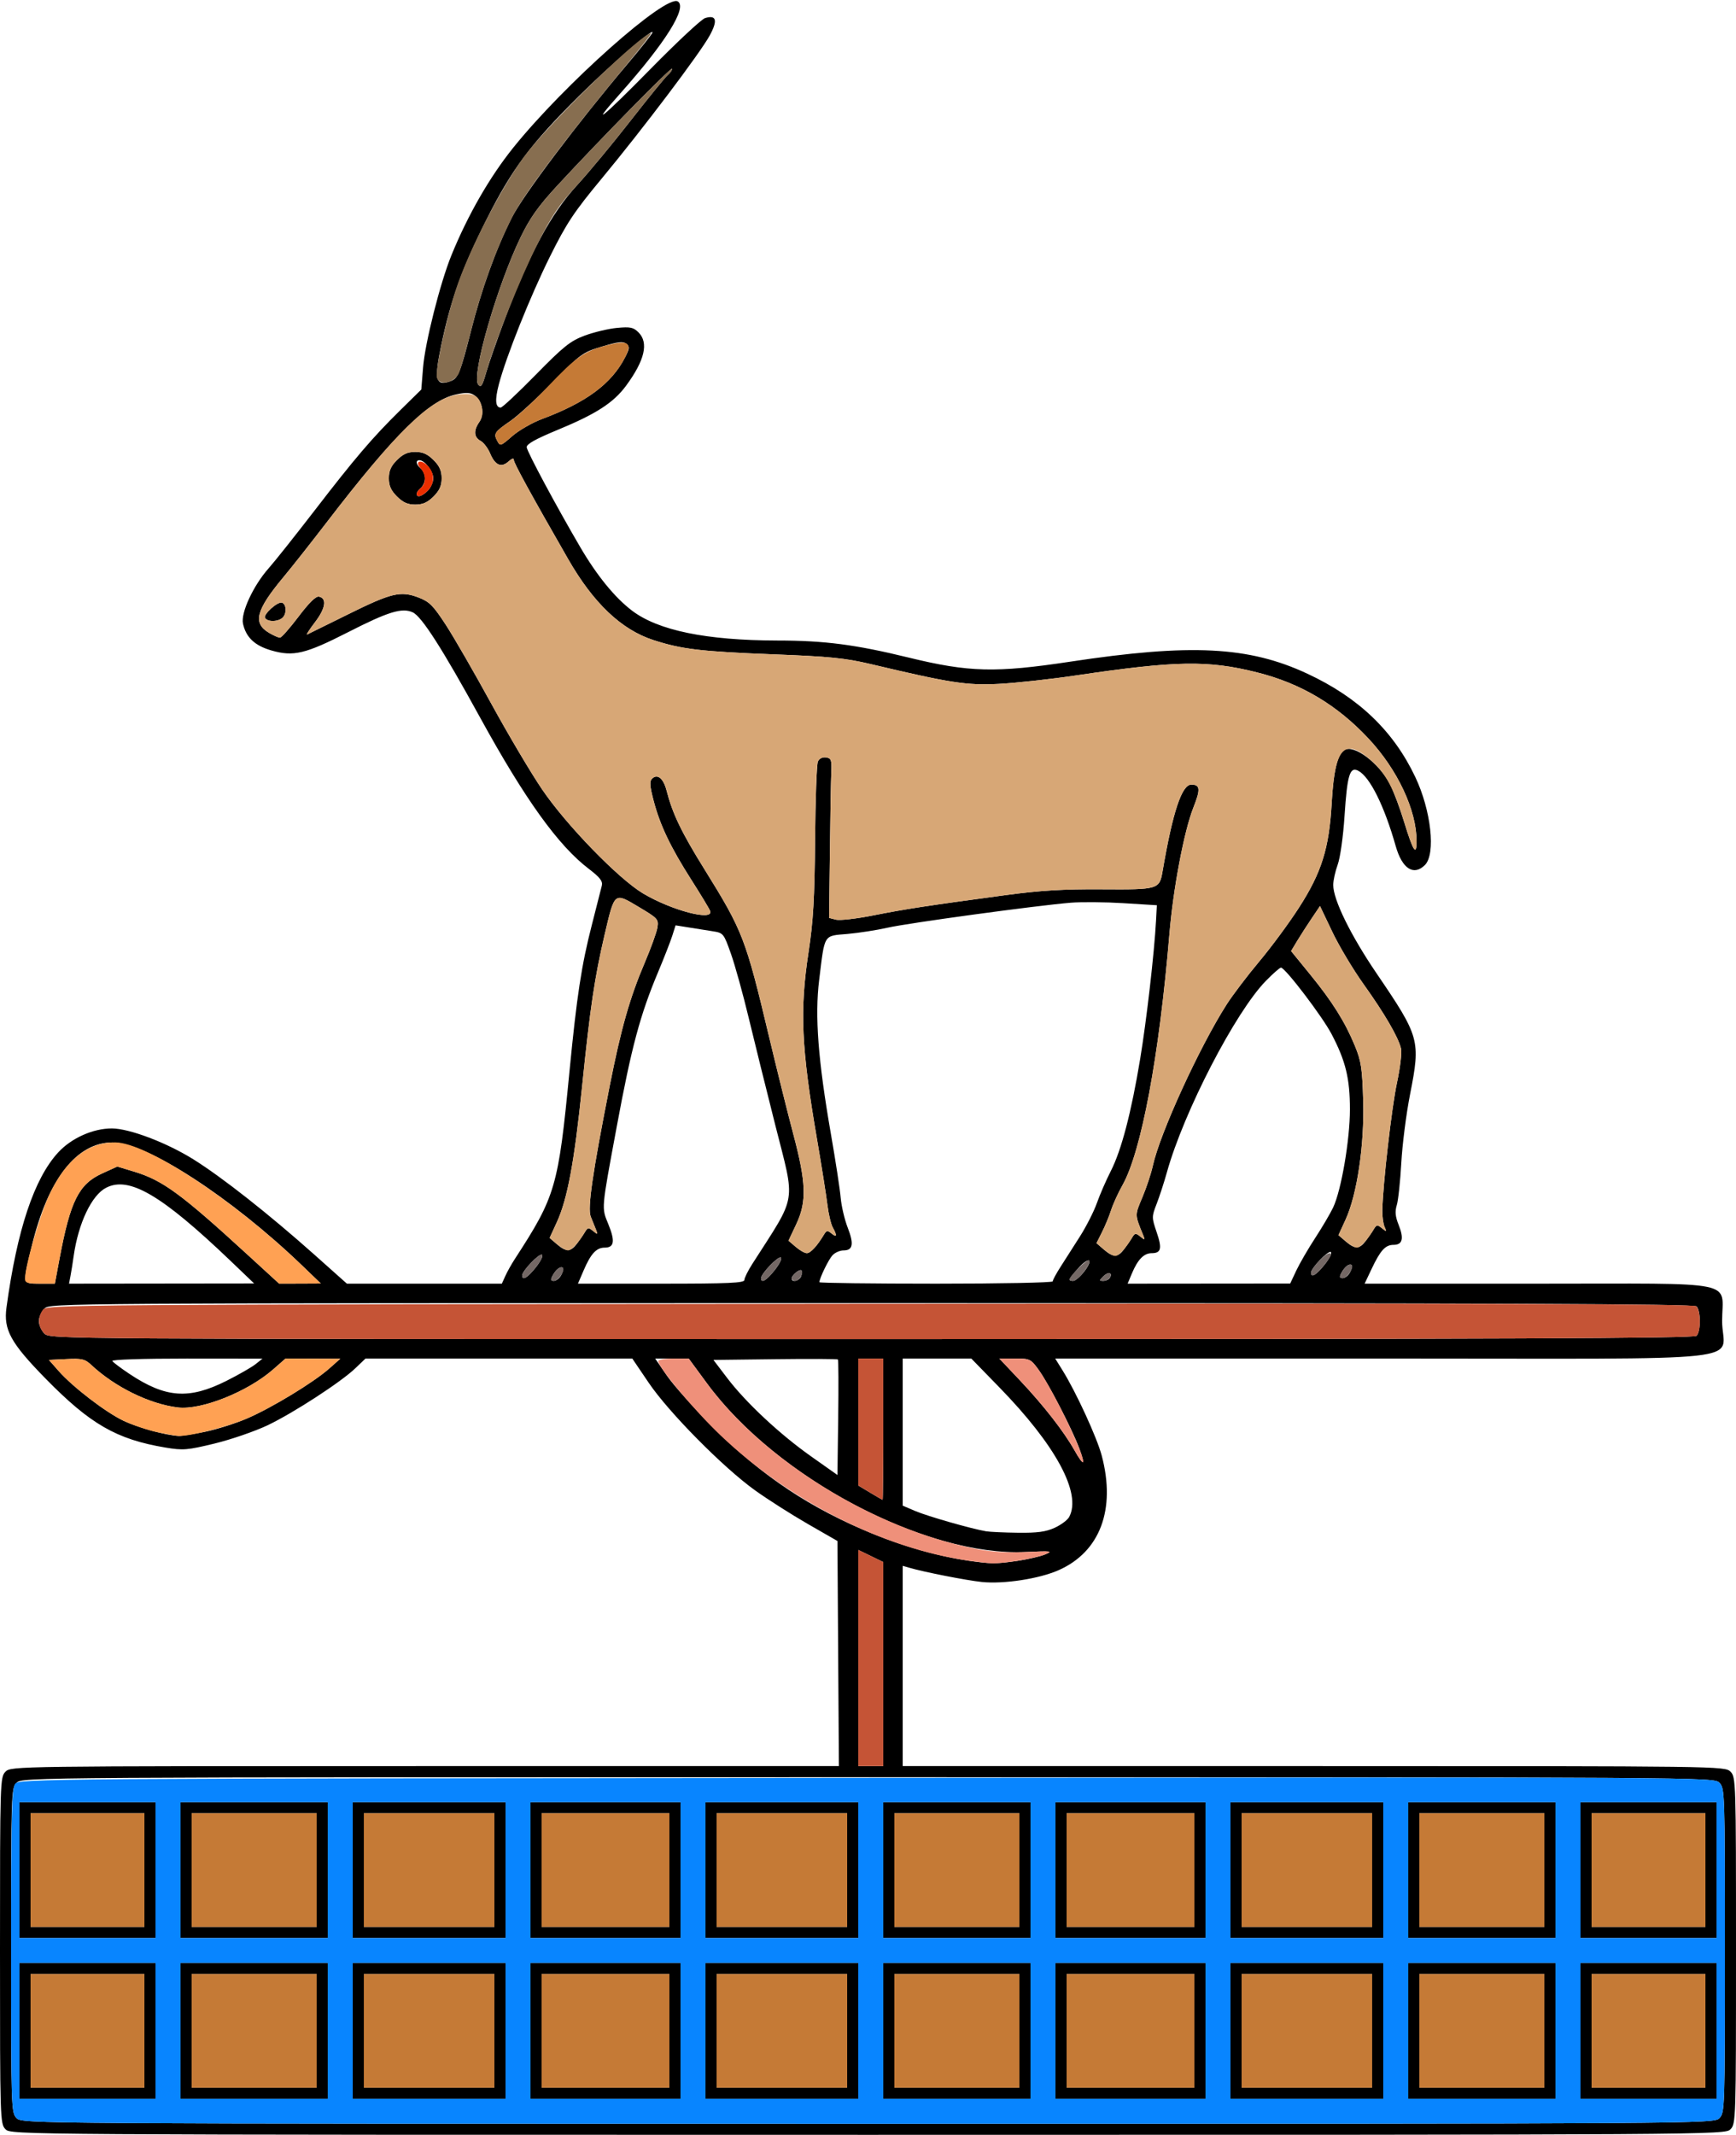 <?xml version="1.0" encoding="UTF-8" standalone="no"?>
<!DOCTYPE svg PUBLIC "-//W3C//DTD SVG 1.1//EN"
"http://www.w3.org/Graphics/SVG/1.1/DTD/svg11.dtd">
<svg width="488px" height="600px"
xmlns="http://www.w3.org/2000/svg" version="1.1">
<g transform="translate(0000, 0000) scale(1, 1)">
<path fill="#000000" stroke="none" d="
M 1.56 598.44
C 0.03 596.91 0.00 595.85 0.00 548.18
C 0.00 500.52 0.03 499.45 1.56 497.92
C 3.11 496.38 4.16 496.36 119.47 496.36
L 235.82 496.36
L 235.61 464.74
L 235.41 433.10
L 227.06 428.30
C 222.47 425.66 215.80 421.41 212.23 418.85
C 203.27 412.42 187.98 396.94 182.36 388.64
L 177.74 381.82
L 140.24 381.82
L 102.74 381.82
L 99.97 384.48
C 95.92 388.39 82.55 397.08 75.18 400.60
C 71.65 402.27 64.98 404.57 60.35 405.70
C 52.62 407.57 51.48 407.67 46.51 406.84
C 32.74 404.53 25.33 400.26 12.70 387.34
C 3.01 377.44 0.97 373.72 1.82 367.51
C 4.79 345.65 9.61 331.20 16.38 323.87
C 20.11 319.84 26.17 317.14 31.46 317.15
C 36.38 317.17 46.80 321.12 54.34 325.82
C 62.39 330.84 75.52 341.18 88.20 352.47
L 97.52 360.78
L 119.30 360.78
L 141.07 360.78
L 142.04 358.64
C 142.56 357.46 143.79 355.27 144.77 353.77
C 156.19 336.19 156.94 333.62 160.08 301.17
C 162.15 279.86 163.46 271.26 166.39 259.87
C 167.71 254.73 168.97 249.79 169.18 248.90
C 169.47 247.65 168.64 246.58 165.55 244.22
C 156.95 237.69 147.61 224.70 134.99 201.72
C 124.33 182.29 118.53 173.24 116.02 172.10
C 113.01 170.73 109.16 171.90 97.86 177.67
C 85.84 183.80 82.48 184.61 76.25 182.80
C 71.59 181.44 69.16 179.14 68.30 175.27
C 67.65 172.27 71.19 164.60 75.50 159.74
C 77.21 157.82 82.92 150.62 88.21 143.77
C 99.73 128.80 104.64 123.05 112.49 115.32
L 118.43 109.48
L 118.93 103.25
C 119.49 96.30 123.75 79.46 126.92 71.69
C 131.53 60.40 137.66 49.74 144.29 41.49
C 158.67 23.62 187.16 -1.68 190.54 0.41
C 193.27 2.09 187.08 11.98 174.40 26.22
C 165.31 36.42 169.27 33.22 182.90 19.35
C 190.31 11.81 197.20 5.38 198.21 5.08
C 201.38 4.11 201.81 5.74 199.52 9.95
C 196.82 14.91 180.69 36.26 169.08 50.26
C 161.34 59.59 159.25 62.75 154.61 72.08
C 149.10 83.15 142.26 100.25 140.22 108.06
C 139.08 112.41 139.26 114.55 140.75 114.55
C 141.20 114.55 145.64 110.39 150.62 105.31
C 158.43 97.35 160.31 95.84 164.36 94.32
C 166.94 93.37 171.02 92.38 173.43 92.16
C 177.19 91.81 178.06 91.99 179.48 93.41
C 182.40 96.32 181.25 101.26 176.02 108.37
C 172.48 113.20 167.57 116.36 156.66 120.86
C 150.44 123.44 147.99 124.82 148.06 125.71
C 148.17 126.97 156.34 142.21 163.12 153.79
C 167.79 161.77 172.83 167.95 177.66 171.62
C 185.00 177.20 198.54 179.98 218.51 180.02
C 231.84 180.03 240.42 181.15 255.51 184.83
C 272.37 188.95 279.89 189.14 300.83 185.97
C 334.76 180.83 351.02 181.65 367.50 189.34
C 381.89 196.04 391.69 205.42 397.83 218.35
C 402.31 227.78 403.65 240.02 400.55 243.12
C 397.40 246.26 394.16 244.17 392.36 237.85
C 389.15 226.52 385.11 218.38 381.83 216.63
C 379.45 215.36 378.71 217.76 377.96 229.29
C 377.58 235.13 376.74 241.09 376.03 243.02
C 375.35 244.89 374.78 247.46 374.78 248.73
C 374.78 252.88 379.66 262.82 386.92 273.51
C 399.10 291.41 399.36 292.36 396.40 307.45
C 395.30 313.00 394.19 321.74 393.91 326.88
C 393.62 332.03 393.06 337.33 392.65 338.67
C 392.09 340.51 392.22 341.91 393.19 344.32
C 394.71 348.13 394.25 349.87 391.72 349.87
C 389.43 349.87 388.03 351.41 385.54 356.69
L 383.60 360.78
L 432.29 360.78
C 489.80 360.78 484.10 359.62 484.10 371.30
C 484.10 383.18 496.46 381.82 388.79 381.82
L 296.62 381.82
L 298.68 385.13
C 302.47 391.22 308.34 403.97 309.70 409.09
C 313.72 424.22 309.24 436.14 297.59 441.30
C 292.10 443.73 282.17 445.25 276.01 444.62
C 271.66 444.17 259.54 441.79 255.52 440.59
L 253.76 440.08
L 253.76 468.22
L 253.76 496.36
L 369.32 496.36
C 483.84 496.36 484.89 496.38 486.44 497.92
C 487.97 499.45 488.00 500.52 488.00 548.18
C 488.00 595.85 487.97 596.91 486.44 598.44
C 484.88 599.99 483.84 600.00 244.00 600.00
C 4.16 600.00 3.12 599.99 1.56 598.44
M 483.32 595.32
C 484.84 593.81 484.88 592.73 484.88 548.18
C 484.88 503.63 484.84 502.56 483.32 501.04
C 481.76 499.49 480.72 499.48 244.00 499.48
C 7.28 499.48 6.24 499.49 4.68 501.04
C 3.16 502.56 3.12 503.63 3.12 548.18
C 3.12 592.73 3.16 593.81 4.68 595.32
C 6.24 596.88 7.28 596.88 244.00 596.88
C 480.72 596.88 481.76 596.88 483.32 595.32
M 248.29 467.69
L 248.29 439.01
L 244.78 437.31
L 241.27 435.61
L 241.27 465.98
L 241.27 496.36
L 244.78 496.36
L 248.29 496.36
L 248.29 467.69
M 285.97 438.69
C 288.86 438.27 292.38 437.45 293.78 436.88
C 296.08 435.93 295.59 435.86 288.44 436.19
C 260.08 437.51 218.34 415.46 198.72 388.78
L 193.60 381.82
L 188.88 381.82
L 184.17 381.82
L 187.52 386.69
C 189.36 389.37 195.27 395.95 200.65 401.31
C 214.30 414.94 227.92 423.99 245.60 431.17
C 254.40 434.74 263.94 437.42 272.12 438.62
C 278.58 439.55 279.95 439.56 285.97 438.69
M 296.45 429.40
C 298.23 428.59 300.08 427.22 300.55 426.35
C 304.11 419.72 296.81 406.20 280.82 389.81
L 273.04 381.82
L 263.40 381.82
L 253.76 381.82
L 253.76 402.50
L 253.76 423.17
L 257.30 424.68
C 260.68 426.13 273.09 429.68 277.18 430.37
C 278.26 430.55 282.30 430.74 286.16 430.78
C 291.54 430.85 293.96 430.53 296.45 429.40
M 248.29 401.69
L 248.29 381.82
L 244.78 381.82
L 241.27 381.82
L 241.27 399.66
L 241.27 417.51
L 244.59 419.50
C 246.41 420.60 247.99 421.51 248.10 421.53
C 248.21 421.54 248.29 412.61 248.29 401.69
M 235.54 382.08
C 235.38 381.92 227.44 381.88 217.90 382.00
L 200.55 382.21
L 204.40 387.27
C 209.68 394.22 219.21 403.11 228.03 409.34
L 235.41 414.55
L 235.62 398.46
C 235.74 389.61 235.70 382.24 235.54 382.08
M 303.35 406.96
C 301.35 401.61 294.67 388.71 291.97 385.00
C 289.75 381.94 289.51 381.82 285.30 381.82
L 280.92 381.82
L 286.77 388.02
C 293.42 395.07 299.08 402.34 302.07 407.66
C 304.61 412.18 305.18 411.87 303.35 406.96
M 57.62 402.41
C 60.93 401.73 66.27 400.04 69.49 398.64
C 76.41 395.66 88.12 388.54 92.52 384.65
L 95.65 381.88
L 87.96 381.85
L 80.27 381.82
L 76.83 384.84
C 69.64 391.16 56.56 396.39 49.97 395.57
C 42.00 394.59 32.30 389.83 25.68 383.64
C 23.89 381.97 23.05 381.76 18.70 381.97
L 13.75 382.21
L 16.44 385.27
C 20.44 389.82 29.75 396.96 34.79 399.34
C 38.84 401.25 46.73 403.42 50.20 403.57
C 50.97 403.61 54.30 403.08 57.62 402.41
M 63.62 388.11
C 67.06 386.38 70.76 384.26 71.83 383.41
L 73.79 381.85
L 52.46 381.83
C 39.99 381.83 31.32 382.11 31.58 382.52
C 31.82 382.91 34.03 384.57 36.50 386.21
C 46.60 392.91 53.13 393.37 63.62 388.11
M 476.91 375.43
C 478.12 374.22 478.12 368.38 476.91 367.17
C 476.19 366.44 423.61 366.23 245.02 366.23
C 15.09 366.23 14.05 366.24 12.49 367.79
C 11.63 368.65 10.93 370.22 10.93 371.30
C 10.93 372.37 11.63 373.95 12.49 374.81
C 14.05 376.36 15.09 376.36 245.02 376.36
C 423.61 376.36 476.19 376.15 476.91 375.43
M 16.77 353.57
C 19.78 337.54 22.15 332.81 28.66 329.82
L 32.97 327.86
L 37.70 329.29
C 45.75 331.72 50.92 335.52 69.88 352.90
L 78.47 360.77
L 84.33 360.76
L 90.18 360.73
L 84.72 355.48
C 64.88 336.45 41.21 321.11 31.62 321.09
C 21.60 321.05 13.50 331.41 8.98 350.01
C 6.28 361.15 6.20 360.78 11.23 360.78
L 15.42 360.78
L 16.77 353.57
M 64.81 354.37
C 45.43 335.84 36.29 330.48 29.83 333.82
C 25.76 335.91 22.03 343.76 20.71 352.99
C 20.44 354.92 20.04 357.46 19.81 358.64
L 19.40 360.78
L 45.42 360.75
L 71.44 360.72
L 64.81 354.37
M 209.25 359.74
C 209.25 359.17 210.25 357.16 211.46 355.26
C 224.21 335.34 223.64 338.76 217.96 316.31
C 215.42 306.26 212.04 292.61 210.44 285.97
C 208.85 279.34 206.61 271.26 205.47 268.05
C 203.43 262.29 203.35 262.20 200.28 261.72
C 198.56 261.44 195.53 260.96 193.54 260.65
L 189.91 260.07
L 188.95 263.09
C 188.41 264.75 186.65 269.26 185.03 273.12
C 179.94 285.23 177.52 294.23 173.35 316.75
C 168.98 340.32 169.07 339.29 171.01 344.07
C 172.96 348.84 172.67 350.65 169.97 350.65
C 167.65 350.65 166.08 352.35 164.05 357.08
L 162.46 360.78
L 185.86 360.78
C 204.80 360.78 209.25 360.58 209.25 359.74
M 295.92 360.13
C 295.92 359.78 296.91 357.94 298.13 356.04
C 299.34 354.15 301.79 350.31 303.58 347.50
C 305.36 344.70 307.50 340.49 308.33 338.15
C 309.15 335.81 310.93 331.73 312.27 329.09
C 315.24 323.26 318.00 312.75 320.50 297.66
C 322.29 286.88 324.48 267.86 324.97 258.70
L 325.20 254.42
L 315.83 253.84
C 310.68 253.52 304.00 253.46 301.00 253.71
C 291.50 254.48 255.17 259.43 249.47 260.74
C 246.46 261.42 241.39 262.21 238.20 262.49
C 231.41 263.07 231.87 262.32 230.27 275.45
C 229.02 285.59 229.97 297.98 233.55 318.58
C 234.87 326.15 236.12 334.27 236.32 336.62
C 236.53 338.98 237.41 342.75 238.28 344.99
C 240.10 349.64 239.78 351.43 237.12 351.43
C 236.10 351.43 234.69 352.05 234.00 352.82
C 232.87 354.06 230.34 359.29 230.34 360.37
C 230.34 360.59 245.09 360.78 263.13 360.78
C 281.17 360.78 295.92 360.49 295.92 360.13
M 364.41 357.06
C 365.37 355.04 367.76 350.92 369.72 347.92
C 371.68 344.92 373.95 341.06 374.76 339.35
C 377.05 334.50 379.47 320.34 379.47 311.79
C 379.47 303.11 378.27 298.18 374.32 290.65
C 371.74 285.70 361.26 271.95 360.09 271.95
C 359.76 271.95 357.86 273.62 355.87 275.65
C 347.29 284.40 332.78 312.43 328.03 329.45
C 327.23 332.32 325.92 336.34 325.13 338.37
C 323.74 341.95 323.74 342.19 325.13 346.27
C 326.72 350.91 326.41 352.21 323.72 352.21
C 321.56 352.21 319.82 354.00 318.19 357.89
L 316.98 360.78
L 339.84 360.76
L 362.68 360.74
L 364.41 357.06
M 157.76 358.37
C 158.24 357.48 158.45 356.57 158.23 356.35
C 157.64 355.75 156.28 356.76 155.36 358.49
C 154.72 359.67 154.79 360.00 155.71 360.00
C 156.36 360.00 157.28 359.27 157.76 358.37
M 217.80 356.94
C 219.13 355.26 219.90 353.68 219.51 353.44
C 218.73 352.96 213.94 357.97 213.94 359.24
C 213.94 360.80 215.45 359.90 217.80 356.94
M 225.20 358.72
C 225.46 358.01 225.51 357.26 225.30 357.05
C 224.80 356.56 222.53 358.41 222.53 359.31
C 222.53 360.53 224.68 360.05 225.20 358.72
M 304.82 357.32
C 307.56 353.72 306.08 353.06 303.03 356.52
C 300.30 359.62 300.16 360.00 301.69 360.00
C 302.28 360.00 303.68 358.79 304.82 357.32
M 311.96 359.17
C 312.87 357.69 311.54 357.33 310.18 358.68
C 308.96 359.90 308.96 360.00 310.16 360.00
C 310.87 360.00 311.68 359.63 311.96 359.17
M 150.65 356.16
C 151.98 354.48 152.75 352.90 152.36 352.66
C 151.58 352.18 146.79 357.19 146.79 358.46
C 146.79 360.02 148.30 359.12 150.65 356.16
M 379.51 357.59
C 379.98 356.70 380.19 355.79 379.98 355.57
C 379.38 354.97 378.02 355.98 377.10 357.71
C 376.46 358.89 376.54 359.22 377.46 359.22
C 378.10 359.22 379.02 358.49 379.51 357.59
M 372.39 355.38
C 373.73 353.70 374.50 352.12 374.10 351.88
C 373.33 351.41 368.54 356.42 368.54 357.69
C 368.54 359.24 370.04 358.34 372.39 355.38
M 315.97 351.12
C 316.75 350.10 317.79 348.61 318.25 347.82
C 319.03 346.52 319.27 346.50 320.55 347.54
C 321.86 348.61 321.93 348.58 321.35 347.14
C 318.97 341.30 318.98 341.61 321.13 336.50
C 322.28 333.78 323.59 329.82 324.05 327.70
C 326.04 318.57 337.15 294.30 344.82 282.30
C 346.53 279.63 350.66 274.19 353.99 270.22
C 357.33 266.24 362.32 259.48 365.09 255.19
C 371.51 245.24 373.64 238.45 374.35 225.66
C 374.85 216.72 375.97 211.97 377.87 210.80
C 380.59 209.13 387.72 214.48 390.77 220.47
C 391.76 222.43 393.54 227.18 394.72 231.04
C 397.24 239.27 398.21 240.76 398.21 236.42
C 398.21 227.70 392.86 216.29 384.67 207.55
C 375.82 198.09 365.66 192.05 353.37 188.98
C 339.61 185.52 330.58 185.67 302.56 189.82
C 295.26 190.90 285.42 191.98 280.70 192.21
C 271.65 192.65 267.32 191.99 244.78 186.65
C 237.52 184.94 233.25 184.51 217.19 183.90
C 197.08 183.12 191.56 182.46 183.68 179.90
C 174.66 176.97 166.81 169.51 159.70 157.12
C 149.25 138.92 144.45 130.15 144.45 129.29
C 144.45 128.67 143.90 128.83 142.92 129.72
C 140.90 131.53 139.17 130.77 137.78 127.44
C 137.16 125.95 135.94 124.36 135.08 123.90
C 133.20 122.89 133.08 120.97 134.74 118.60
C 136.27 116.43 135.60 112.66 133.42 111.14
C 132.24 110.31 131.07 110.24 128.25 110.85
C 120.53 112.49 110.74 122.17 91.78 146.88
C 87.50 152.45 82.06 159.35 79.68 162.20
C 71.94 171.49 70.99 175.13 75.63 177.86
C 76.89 178.61 78.28 179.22 78.69 179.22
C 79.11 179.22 81.45 176.57 83.90 173.33
C 86.84 169.43 88.78 167.52 89.65 167.69
C 91.96 168.13 91.53 170.98 88.54 174.88
C 86.96 176.95 85.97 178.50 86.36 178.32
C 86.75 178.14 91.84 175.62 97.69 172.73
C 110.02 166.62 112.58 166.01 117.60 167.91
C 120.70 169.09 121.75 170.14 125.32 175.61
C 127.59 179.10 133.33 189.05 138.08 197.73
C 142.83 206.41 149.27 217.28 152.40 221.88
C 159.18 231.87 173.82 246.95 180.76 251.10
C 188.84 255.92 200.77 259.02 199.61 256.00
C 199.37 255.37 197.00 251.45 194.35 247.29
C 188.46 238.06 185.53 231.91 183.73 225.02
C 182.68 221.05 182.57 219.56 183.26 218.88
C 184.79 217.35 186.49 218.73 187.39 222.23
C 189.05 228.70 191.55 233.91 198.03 244.32
C 208.83 261.71 209.60 263.69 216.20 291.43
C 218.40 300.64 221.45 312.91 222.99 318.70
C 226.63 332.38 226.81 337.72 223.85 344.03
L 221.65 348.70
L 223.70 350.45
C 224.82 351.42 226.22 352.21 226.81 352.21
C 227.83 352.21 229.72 350.17 231.59 347.04
C 232.33 345.79 232.63 345.75 233.73 346.66
C 235.26 347.91 235.38 347.31 234.08 344.95
C 233.57 344.01 232.90 341.14 232.58 338.57
C 232.27 336.00 230.97 327.76 229.68 320.26
C 225.25 294.51 224.78 283.99 227.30 267.51
C 228.61 258.96 228.98 252.52 229.12 236.10
C 229.21 224.75 229.57 214.82 229.91 214.05
C 230.29 213.19 231.18 212.74 232.19 212.88
C 233.65 213.09 233.83 213.57 233.68 217.01
C 233.58 219.16 233.40 229.25 233.29 239.45
L 233.06 257.98
L 235.01 258.48
C 236.09 258.75 240.84 258.20 245.56 257.26
C 254.38 255.51 260.30 254.59 282.65 251.58
C 292.43 250.26 298.97 249.86 309.77 249.94
C 325.66 250.04 325.93 249.97 326.81 244.85
C 329.65 228.24 332.21 220.52 334.87 220.52
C 337.40 220.52 337.52 221.81 335.47 226.96
C 332.87 233.49 329.79 249.73 328.72 262.60
C 325.87 296.77 320.84 323.67 315.55 333.07
C 314.33 335.24 312.88 338.42 312.33 340.13
C 311.78 341.84 310.63 344.63 309.77 346.32
L 308.23 349.39
L 310.31 351.19
C 312.97 353.47 314.19 353.45 315.97 351.12
M 162.16 349.57
C 162.94 348.54 163.97 347.05 164.44 346.26
C 165.22 344.96 165.45 344.94 166.73 345.98
C 168.04 347.05 168.11 347.02 167.53 345.58
C 167.18 344.73 166.52 343.08 166.05 341.91
C 165.12 339.57 166.57 329.60 171.42 305.06
C 174.58 289.06 177.05 280.39 181.24 270.56
C 182.98 266.48 184.58 262.04 184.80 260.70
C 185.18 258.37 184.93 258.10 179.52 254.88
C 172.60 250.76 172.80 250.60 169.94 262.79
C 167.15 274.75 165.90 283.10 163.62 305.45
C 161.44 326.66 159.51 337.02 156.51 343.55
L 154.50 347.92
L 156.55 349.68
C 159.15 351.91 160.38 351.89 162.16 349.57
M 383.90 348.79
C 384.68 347.76 385.72 346.27 386.18 345.48
C 386.96 344.18 387.20 344.16 388.48 345.20
C 389.80 346.27 389.85 346.24 389.21 344.81
C 388.83 343.95 388.54 341.84 388.58 340.13
C 388.74 332.72 391.24 311.04 392.71 304.24
C 393.59 300.16 394.10 295.88 393.84 294.72
C 393.10 291.54 389.24 284.90 383.27 276.55
C 380.33 272.43 376.38 265.82 374.50 261.86
L 371.06 254.65
L 368.77 258.04
C 367.51 259.90 365.68 262.75 364.70 264.36
L 362.93 267.30
L 368.27 273.85
C 374.55 281.55 378.09 287.20 380.87 293.94
C 382.62 298.18 382.94 300.24 383.20 309.35
C 383.56 321.76 381.49 335.73 378.24 342.80
L 376.25 347.14
L 378.30 348.90
C 380.90 351.13 382.13 351.11 383.90 348.79
M 152.37 117.76
C 164.83 113.10 171.93 107.84 175.73 100.40
C 177.00 97.93 177.05 97.43 176.06 96.62
C 175.17 95.88 173.74 96.04 169.25 97.39
C 163.80 99.02 163.26 99.41 155.38 107.42
C 150.87 112.01 145.53 116.90 143.51 118.29
C 139.03 121.36 138.68 121.88 139.77 123.91
C 140.60 125.46 140.74 125.42 144.01 122.56
C 145.87 120.94 149.63 118.78 152.37 117.76
M 142.08 89.22
C 148.88 71.21 154.97 59.96 162.13 52.15
C 165.51 48.47 172.35 40.22 177.34 33.81
C 182.34 27.41 186.99 21.69 187.69 21.12
C 188.38 20.54 188.95 19.72 188.95 19.30
C 188.95 18.52 168.82 39.01 156.62 52.21
C 151.33 57.93 149.00 61.22 146.36 66.65
C 139.73 80.32 132.42 105.67 134.43 108.08
C 135.22 109.03 135.60 108.44 136.67 104.68
C 137.38 102.18 139.82 95.22 142.08 89.22
M 126.84 107.05
C 128.75 106.32 129.51 104.39 132.34 93.21
C 135.32 81.37 139.37 70.12 143.87 61.17
C 146.99 54.96 162.34 34.60 176.45 17.92
C 180.26 13.42 183.40 9.45 183.43 9.10
C 183.53 7.91 171.55 18.28 162.78 26.97
C 149.15 40.48 143.90 47.50 136.67 61.89
C 129.90 75.38 126.75 84.14 124.06 96.91
C 121.96 106.89 122.46 108.72 126.84 107.05"/>
<path fill="#000000" stroke="none" d="
M 5.47 570.78
L 5.47 551.69
L 24.60 551.69
L 43.72 551.69
L 43.72 570.78
L 43.72 589.87
L 24.60 589.87
L 5.47 589.87
L 5.47 570.78
M 40.60 570.78
L 40.60 554.81
L 24.60 554.81
L 8.59 554.81
L 8.59 570.78
L 8.59 586.75
L 24.60 586.75
L 40.60 586.75
L 40.60 570.78"/>
<path fill="#000000" stroke="none" d="
M 50.75 570.78
L 50.75 551.69
L 71.44 551.69
L 92.13 551.69
L 92.13 570.78
L 92.13 589.87
L 71.44 589.87
L 50.75 589.87
L 50.75 570.78
M 89.01 570.78
L 89.01 554.81
L 71.44 554.81
L 53.88 554.81
L 53.88 570.78
L 53.88 586.75
L 71.44 586.75
L 89.01 586.75
L 89.01 570.78"/>
<path fill="#000000" stroke="none" d="
M 99.16 570.78
L 99.16 551.69
L 120.63 551.69
L 142.11 551.69
L 142.11 570.78
L 142.11 589.87
L 120.63 589.87
L 99.16 589.87
L 99.16 570.78
M 138.98 570.78
L 138.98 554.81
L 120.63 554.81
L 102.28 554.81
L 102.28 570.78
L 102.28 586.75
L 120.63 586.75
L 138.98 586.75
L 138.98 570.78"/>
<path fill="#000000" stroke="none" d="
M 149.13 570.78
L 149.13 551.69
L 170.21 551.69
L 191.30 551.69
L 191.30 570.78
L 191.30 589.87
L 170.21 589.87
L 149.13 589.87
L 149.13 570.78
M 188.17 570.78
L 188.17 554.81
L 170.21 554.81
L 152.26 554.81
L 152.26 570.78
L 152.26 586.75
L 170.21 586.75
L 188.17 586.75
L 188.17 570.78"/>
<path fill="#000000" stroke="none" d="
M 198.32 570.78
L 198.32 551.69
L 219.80 551.69
L 241.27 551.69
L 241.27 570.78
L 241.27 589.87
L 219.80 589.87
L 198.32 589.87
L 198.32 570.78
M 238.14 570.78
L 238.14 554.81
L 219.80 554.81
L 201.45 554.81
L 201.45 570.78
L 201.45 586.75
L 219.80 586.75
L 238.14 586.75
L 238.14 570.78"/>
<path fill="#000000" stroke="none" d="
M 248.29 570.78
L 248.29 551.69
L 268.99 551.69
L 289.68 551.69
L 289.68 570.78
L 289.68 589.87
L 268.99 589.87
L 248.29 589.87
L 248.29 570.78
M 286.55 570.78
L 286.55 554.81
L 268.99 554.81
L 251.42 554.81
L 251.42 570.78
L 251.42 586.75
L 268.99 586.75
L 286.55 586.75
L 286.55 570.78"/>
<path fill="#000000" stroke="none" d="
M 296.70 570.78
L 296.70 551.69
L 317.79 551.69
L 338.87 551.69
L 338.87 570.78
L 338.87 589.87
L 317.79 589.87
L 296.70 589.87
L 296.70 570.78
M 335.74 570.78
L 335.74 554.81
L 317.79 554.81
L 299.83 554.81
L 299.83 570.78
L 299.83 586.75
L 317.79 586.75
L 335.74 586.75
L 335.74 570.78"/>
<path fill="#000000" stroke="none" d="
M 345.89 570.78
L 345.89 551.69
L 367.37 551.69
L 388.84 551.69
L 388.84 570.78
L 388.84 589.87
L 367.37 589.87
L 345.89 589.87
L 345.89 570.78
M 385.72 570.78
L 385.72 554.81
L 367.37 554.81
L 349.02 554.81
L 349.02 570.78
L 349.02 586.75
L 367.37 586.75
L 385.72 586.75
L 385.72 570.78"/>
<path fill="#000000" stroke="none" d="
M 395.87 570.78
L 395.87 551.69
L 416.56 551.69
L 437.25 551.69
L 437.25 570.78
L 437.25 589.87
L 416.56 589.87
L 395.87 589.87
L 395.87 570.78
M 434.12 570.78
L 434.12 554.81
L 416.56 554.81
L 398.99 554.81
L 398.99 570.78
L 398.99 586.75
L 416.56 586.75
L 434.12 586.75
L 434.12 570.78"/>
<path fill="#000000" stroke="none" d="
M 444.28 570.78
L 444.28 551.69
L 463.40 551.69
L 482.53 551.69
L 482.53 570.78
L 482.53 589.87
L 463.40 589.87
L 444.28 589.87
L 444.28 570.78
M 479.41 570.78
L 479.41 554.81
L 463.40 554.81
L 447.40 554.81
L 447.40 570.78
L 447.40 586.75
L 463.40 586.75
L 479.41 586.75
L 479.41 570.78"/>
<path fill="#000000" stroke="none" d="
M 5.47 525.58
L 5.47 506.49
L 24.60 506.49
L 43.72 506.49
L 43.72 525.58
L 43.72 544.68
L 24.60 544.68
L 5.47 544.68
L 5.47 525.58
M 40.60 525.58
L 40.60 509.61
L 24.60 509.61
L 8.59 509.61
L 8.59 525.58
L 8.59 541.56
L 24.60 541.56
L 40.60 541.56
L 40.60 525.58"/>
<path fill="#000000" stroke="none" d="
M 50.75 525.58
L 50.75 506.49
L 71.44 506.49
L 92.13 506.49
L 92.13 525.58
L 92.13 544.68
L 71.44 544.68
L 50.75 544.68
L 50.75 525.58
M 89.01 525.58
L 89.01 509.61
L 71.44 509.61
L 53.88 509.61
L 53.88 525.58
L 53.88 541.56
L 71.44 541.56
L 89.01 541.56
L 89.01 525.58"/>
<path fill="#000000" stroke="none" d="
M 99.16 525.58
L 99.16 506.49
L 120.63 506.49
L 142.11 506.49
L 142.11 525.58
L 142.11 544.68
L 120.63 544.68
L 99.16 544.68
L 99.16 525.58
M 138.98 525.58
L 138.98 509.61
L 120.63 509.61
L 102.28 509.61
L 102.28 525.58
L 102.28 541.56
L 120.63 541.56
L 138.98 541.56
L 138.98 525.58"/>
<path fill="#000000" stroke="none" d="
M 149.13 525.58
L 149.13 506.49
L 170.21 506.49
L 191.30 506.49
L 191.30 525.58
L 191.30 544.68
L 170.21 544.68
L 149.13 544.68
L 149.13 525.58
M 188.17 525.58
L 188.17 509.61
L 170.21 509.61
L 152.26 509.61
L 152.26 525.58
L 152.26 541.56
L 170.21 541.56
L 188.17 541.56
L 188.17 525.58"/>
<path fill="#000000" stroke="none" d="
M 198.32 525.58
L 198.32 506.49
L 219.80 506.49
L 241.27 506.49
L 241.27 525.58
L 241.27 544.68
L 219.80 544.68
L 198.32 544.68
L 198.32 525.58
M 238.14 525.58
L 238.14 509.61
L 219.80 509.61
L 201.45 509.61
L 201.45 525.58
L 201.45 541.56
L 219.80 541.56
L 238.14 541.56
L 238.14 525.58"/>
<path fill="#000000" stroke="none" d="
M 248.29 525.58
L 248.29 506.49
L 268.99 506.49
L 289.68 506.49
L 289.68 525.58
L 289.68 544.68
L 268.99 544.68
L 248.29 544.68
L 248.29 525.58
M 286.55 525.58
L 286.55 509.61
L 268.99 509.61
L 251.42 509.61
L 251.42 525.58
L 251.42 541.56
L 268.99 541.56
L 286.55 541.56
L 286.55 525.58"/>
<path fill="#000000" stroke="none" d="
M 296.70 525.58
L 296.70 506.49
L 317.79 506.49
L 338.87 506.49
L 338.87 525.58
L 338.87 544.68
L 317.79 544.68
L 296.70 544.68
L 296.70 525.58
M 335.74 525.58
L 335.74 509.61
L 317.79 509.61
L 299.83 509.61
L 299.83 525.58
L 299.83 541.56
L 317.79 541.56
L 335.74 541.56
L 335.74 525.58"/>
<path fill="#000000" stroke="none" d="
M 345.89 525.58
L 345.89 506.49
L 367.37 506.49
L 388.84 506.49
L 388.84 525.58
L 388.84 544.68
L 367.37 544.68
L 345.89 544.68
L 345.89 525.58
M 385.72 525.58
L 385.72 509.61
L 367.37 509.61
L 349.02 509.61
L 349.02 525.58
L 349.02 541.56
L 367.37 541.56
L 385.72 541.56
L 385.72 525.58"/>
<path fill="#000000" stroke="none" d="
M 395.87 525.58
L 395.87 506.49
L 416.56 506.49
L 437.25 506.49
L 437.25 525.58
L 437.25 544.68
L 416.56 544.68
L 395.87 544.68
L 395.87 525.58
M 434.12 525.58
L 434.12 509.61
L 416.56 509.61
L 398.99 509.61
L 398.99 525.58
L 398.99 541.56
L 416.56 541.56
L 434.12 541.56
L 434.12 525.58"/>
<path fill="#000000" stroke="none" d="
M 444.28 525.58
L 444.28 506.49
L 463.40 506.49
L 482.53 506.49
L 482.53 525.58
L 482.53 544.68
L 463.40 544.68
L 444.28 544.68
L 444.28 525.58
M 479.41 525.58
L 479.41 509.61
L 463.40 509.61
L 447.40 509.61
L 447.40 525.58
L 447.40 541.56
L 463.40 541.56
L 479.41 541.56
L 479.41 525.58"/>
<path fill="#000000" stroke="none" d="
M 74.51 173.68
C 73.92 172.72 78.01 169.01 79.25 169.38
C 80.45 169.73 80.66 172.15 79.61 173.42
C 78.50 174.75 75.28 174.92 74.51 173.68"/>
<path fill="#000000" stroke="none" d="
M 111.59 139.54
C 109.91 137.85 109.31 136.53 109.31 134.42
C 109.31 132.30 109.91 130.98 111.59 129.29
C 113.29 127.61 114.61 127.01 116.73 127.01
C 118.85 127.01 120.17 127.61 121.87 129.29
C 123.55 130.98 124.15 132.30 124.15 134.42
C 124.15 136.53 123.55 137.85 121.87 139.54
C 120.17 141.23 118.85 141.82 116.73 141.82
C 114.61 141.82 113.29 141.23 111.59 139.54
M 120.24 137.92
C 121.10 137.06 121.80 135.49 121.80 134.42
C 121.80 132.48 119.39 129.35 117.90 129.35
C 116.75 129.35 116.96 130.58 118.29 131.69
C 118.93 132.22 119.46 133.45 119.46 134.42
C 119.46 135.38 118.93 136.61 118.29 137.14
C 117.65 137.67 117.12 138.42 117.12 138.79
C 117.12 139.96 118.61 139.55 120.24 137.92"/>
<path fill="#876e50" stroke="none" d="
M 134.43 108.08
C 132.42 105.67 139.73 80.32 146.36 66.65
C 149.00 61.22 151.33 57.93 156.62 52.21
C 168.82 39.01 188.95 18.52 188.95 19.30
C 188.95 19.72 188.38 20.54 187.69 21.12
C 186.99 21.69 182.34 27.41 177.34 33.81
C 172.35 40.22 165.51 48.47 162.13 52.15
C 157.20 57.52 155.04 60.74 151.10 68.57
C 146.23 78.26 139.15 95.98 136.67 104.68
C 135.60 108.44 135.22 109.03 134.43 108.08"/>
<path fill="#876e50" stroke="none" d="
M 122.84 106.28
C 122.20 104.63 125.16 90.67 128.07 81.61
C 131.73 70.22 142.00 50.56 148.50 42.50
C 157.04 31.91 180.51 9.35 182.99 9.35
C 183.26 9.35 180.41 13.05 176.66 17.57
C 160.06 37.54 147.35 54.41 144.11 60.78
C 139.43 69.97 135.40 81.09 132.34 93.21
C 130.91 98.88 129.37 104.20 128.92 105.04
C 127.51 107.65 123.66 108.44 122.84 106.28"/>
<path fill="#c57a36" stroke="none" d="
M 8.59 570.78
L 8.59 554.81
L 24.60 554.81
L 40.60 554.81
L 40.60 570.78
L 40.60 586.75
L 24.60 586.75
L 8.59 586.75
L 8.59 570.78"/>
<path fill="#c57a36" stroke="none" d="
M 53.88 570.78
L 53.88 554.81
L 71.44 554.81
L 89.01 554.81
L 89.01 570.78
L 89.01 586.75
L 71.44 586.75
L 53.88 586.75
L 53.88 570.78"/>
<path fill="#c57a36" stroke="none" d="
M 102.28 570.78
L 102.28 554.81
L 120.63 554.81
L 138.98 554.81
L 138.98 570.78
L 138.98 586.75
L 120.63 586.75
L 102.28 586.75
L 102.28 570.78"/>
<path fill="#c57a36" stroke="none" d="
M 152.26 570.78
L 152.26 554.81
L 170.21 554.81
L 188.17 554.81
L 188.17 570.78
L 188.17 586.75
L 170.21 586.75
L 152.26 586.75
L 152.26 570.78"/>
<path fill="#c57a36" stroke="none" d="
M 201.45 570.78
L 201.45 554.81
L 219.80 554.81
L 238.14 554.81
L 238.14 570.78
L 238.14 586.75
L 219.80 586.75
L 201.45 586.75
L 201.45 570.78"/>
<path fill="#c57a36" stroke="none" d="
M 251.42 570.78
L 251.42 554.81
L 268.99 554.81
L 286.55 554.81
L 286.55 570.78
L 286.55 586.75
L 268.99 586.75
L 251.42 586.75
L 251.42 570.78"/>
<path fill="#c57a36" stroke="none" d="
M 299.83 570.78
L 299.83 554.81
L 317.79 554.81
L 335.74 554.81
L 335.74 570.78
L 335.74 586.75
L 317.79 586.75
L 299.83 586.75
L 299.83 570.78"/>
<path fill="#c57a36" stroke="none" d="
M 349.02 570.78
L 349.02 554.81
L 367.37 554.81
L 385.72 554.81
L 385.72 570.78
L 385.72 586.75
L 367.37 586.75
L 349.02 586.75
L 349.02 570.78"/>
<path fill="#c57a36" stroke="none" d="
M 398.99 570.78
L 398.99 554.81
L 416.56 554.81
L 434.12 554.81
L 434.12 570.78
L 434.12 586.75
L 416.56 586.75
L 398.99 586.75
L 398.99 570.78"/>
<path fill="#c57a36" stroke="none" d="
M 447.40 570.78
L 447.40 554.81
L 463.40 554.81
L 479.41 554.81
L 479.41 570.78
L 479.41 586.75
L 463.40 586.75
L 447.40 586.75
L 447.40 570.78"/>
<path fill="#c57a36" stroke="none" d="
M 8.59 525.58
L 8.59 509.61
L 24.60 509.61
L 40.60 509.61
L 40.60 525.58
L 40.60 541.56
L 24.60 541.56
L 8.59 541.56
L 8.59 525.58"/>
<path fill="#c57a36" stroke="none" d="
M 53.88 525.58
L 53.88 509.61
L 71.44 509.61
L 89.01 509.61
L 89.01 525.58
L 89.01 541.56
L 71.44 541.56
L 53.88 541.56
L 53.88 525.58"/>
<path fill="#c57a36" stroke="none" d="
M 102.28 525.58
L 102.28 509.61
L 120.63 509.61
L 138.98 509.61
L 138.98 525.58
L 138.98 541.56
L 120.63 541.56
L 102.28 541.56
L 102.28 525.58"/>
<path fill="#c57a36" stroke="none" d="
M 152.26 525.58
L 152.26 509.61
L 170.21 509.61
L 188.17 509.61
L 188.17 525.58
L 188.17 541.56
L 170.21 541.56
L 152.26 541.56
L 152.26 525.58"/>
<path fill="#c57a36" stroke="none" d="
M 201.45 525.58
L 201.45 509.61
L 219.80 509.61
L 238.14 509.61
L 238.14 525.58
L 238.14 541.56
L 219.80 541.56
L 201.45 541.56
L 201.45 525.58"/>
<path fill="#c57a36" stroke="none" d="
M 251.42 525.58
L 251.42 509.61
L 268.99 509.61
L 286.55 509.61
L 286.55 525.58
L 286.55 541.56
L 268.99 541.56
L 251.42 541.56
L 251.42 525.58"/>
<path fill="#c57a36" stroke="none" d="
M 299.83 525.58
L 299.83 509.61
L 317.79 509.61
L 335.74 509.61
L 335.74 525.58
L 335.74 541.56
L 317.79 541.56
L 299.83 541.56
L 299.83 525.58"/>
<path fill="#c57a36" stroke="none" d="
M 349.02 525.58
L 349.02 509.61
L 367.37 509.61
L 385.72 509.61
L 385.72 525.58
L 385.72 541.56
L 367.37 541.56
L 349.02 541.56
L 349.02 525.58"/>
<path fill="#c57a36" stroke="none" d="
M 398.99 525.58
L 398.99 509.61
L 416.56 509.61
L 434.12 509.61
L 434.12 525.58
L 434.12 541.56
L 416.56 541.56
L 398.99 541.56
L 398.99 525.58"/>
<path fill="#c57a36" stroke="none" d="
M 447.40 525.58
L 447.40 509.61
L 463.40 509.61
L 479.41 509.61
L 479.41 525.58
L 479.41 541.56
L 463.40 541.56
L 447.40 541.56
L 447.40 525.58"/>
<path fill="#c57a36" stroke="none" d="
M 139.77 123.91
C 138.68 121.88 139.03 121.35 143.51 118.32
C 145.53 116.96 150.26 112.60 154.03 108.62
C 161.88 100.35 164.23 98.70 170.58 97.05
C 176.57 95.49 177.84 96.31 175.73 100.40
C 171.93 107.84 164.83 113.10 152.37 117.76
C 149.63 118.78 145.87 120.94 144.01 122.56
C 140.74 125.42 140.60 125.46 139.77 123.91"/>
<path fill="#d7a776" stroke="none" d="
M 310.31 351.19
L 308.23 349.39
L 309.77 346.32
C 310.63 344.63 311.78 341.84 312.33 340.13
C 312.88 338.42 314.33 335.24 315.55 333.07
C 320.84 323.67 325.87 296.77 328.72 262.60
C 329.79 249.73 332.87 233.49 335.47 226.96
C 337.52 221.81 337.40 220.52 334.87 220.52
C 332.21 220.52 329.65 228.24 326.81 244.85
C 325.93 249.97 325.66 250.04 309.77 249.94
C 298.97 249.86 292.43 250.26 282.65 251.58
C 260.30 254.59 254.38 255.51 245.56 257.26
C 240.84 258.20 236.09 258.75 235.01 258.48
L 233.06 257.98
L 233.29 239.45
C 233.40 229.25 233.58 219.16 233.68 217.01
C 233.83 213.57 233.65 213.09 232.19 212.88
C 231.18 212.74 230.29 213.19 229.91 214.05
C 229.57 214.82 229.21 224.75 229.12 236.10
C 228.98 252.52 228.61 258.96 227.30 267.51
C 224.78 283.99 225.25 294.51 229.68 320.26
C 230.97 327.76 232.27 336.00 232.58 338.57
C 232.90 341.14 233.57 344.01 234.08 344.95
C 235.38 347.31 235.26 347.91 233.73 346.66
C 232.63 345.75 232.33 345.79 231.59 347.04
C 229.72 350.17 227.83 352.21 226.81 352.21
C 226.22 352.21 224.82 351.42 223.70 350.45
L 221.65 348.70
L 223.85 344.03
C 226.81 337.72 226.63 332.38 222.99 318.70
C 221.45 312.91 218.40 300.64 216.20 291.43
C 209.60 263.69 208.83 261.71 198.03 244.32
C 191.55 233.91 189.05 228.70 187.39 222.23
C 186.49 218.73 184.79 217.35 183.26 218.88
C 182.57 219.56 182.68 221.05 183.73 225.02
C 185.53 231.91 188.46 238.06 194.35 247.29
C 197.00 251.45 199.37 255.37 199.61 256.00
C 200.77 259.02 188.84 255.92 180.76 251.10
C 173.82 246.95 159.18 231.87 152.40 221.88
C 149.27 217.28 142.83 206.41 138.08 197.73
C 133.33 189.05 127.59 179.10 125.32 175.61
C 121.75 170.14 120.70 169.09 117.60 167.91
C 112.58 166.01 110.02 166.62 97.69 172.73
C 91.84 175.62 86.75 178.14 86.36 178.32
C 85.97 178.50 86.96 176.95 88.54 174.88
C 91.53 170.98 91.96 168.13 89.65 167.69
C 88.78 167.52 86.84 169.43 83.90 173.33
C 81.45 176.57 79.11 179.22 78.69 179.22
C 78.28 179.22 76.89 178.61 75.63 177.86
C 70.99 175.13 71.94 171.49 79.68 162.20
C 82.06 159.35 87.50 152.45 91.78 146.88
C 111.47 121.22 121.16 111.80 128.84 110.89
C 133.27 110.37 134.73 111.18 135.48 114.58
C 135.80 116.07 135.55 117.44 134.74 118.60
C 133.08 120.97 133.20 122.89 135.08 123.90
C 135.94 124.36 137.16 125.95 137.78 127.44
C 139.17 130.77 140.90 131.53 142.92 129.72
C 143.90 128.83 144.45 128.67 144.45 129.29
C 144.45 130.15 149.25 138.92 159.70 157.12
C 166.81 169.51 174.66 176.97 183.68 179.90
C 191.56 182.46 197.08 183.12 217.19 183.90
C 233.25 184.51 237.52 184.94 244.78 186.65
C 267.32 191.99 271.65 192.65 280.70 192.21
C 285.42 191.98 295.26 190.90 302.56 189.82
C 330.58 185.67 339.61 185.52 353.37 188.98
C 365.66 192.05 375.82 198.09 384.67 207.55
C 392.86 216.29 398.21 227.70 398.21 236.42
C 398.21 240.76 397.24 239.27 394.72 231.04
C 391.89 221.81 389.64 217.53 385.79 214.06
C 378.00 207.03 375.22 209.84 374.35 225.66
C 373.64 238.45 371.51 245.24 365.09 255.19
C 362.32 259.48 357.33 266.24 353.99 270.22
C 350.66 274.19 346.53 279.63 344.82 282.30
C 337.15 294.30 326.04 318.57 324.05 327.70
C 323.59 329.82 322.28 333.78 321.13 336.50
C 318.98 341.61 318.97 341.30 321.35 347.14
C 321.93 348.58 321.86 348.61 320.55 347.54
C 319.27 346.50 319.03 346.52 318.25 347.82
C 316.39 350.95 314.50 352.99 313.48 352.99
C 312.89 352.99 311.47 352.18 310.31 351.19
M 79.61 173.42
C 80.66 172.15 80.45 169.73 79.25 169.38
C 78.01 169.01 73.92 172.72 74.51 173.68
C 75.28 174.92 78.50 174.75 79.61 173.42
M 121.87 139.54
C 123.55 137.85 124.15 136.53 124.15 134.42
C 124.15 132.30 123.55 130.98 121.87 129.29
C 120.17 127.61 118.85 127.01 116.73 127.01
C 114.61 127.01 113.29 127.61 111.59 129.29
C 109.91 130.98 109.31 132.30 109.31 134.42
C 109.31 136.53 109.91 137.85 111.59 139.54
C 113.29 141.23 114.61 141.82 116.73 141.82
C 118.85 141.82 120.17 141.23 121.87 139.54"/>
<path fill="#d7a776" stroke="none" d="
M 156.55 349.68
L 154.50 347.92
L 156.51 343.55
C 159.51 337.02 161.44 326.66 163.62 305.45
C 165.90 283.10 167.15 274.75 169.94 262.79
C 172.80 250.60 172.60 250.76 179.52 254.88
C 184.93 258.10 185.18 258.37 184.80 260.70
C 184.58 262.04 182.98 266.48 181.24 270.56
C 177.05 280.39 174.58 289.06 171.42 305.06
C 166.57 329.60 165.12 339.57 166.05 341.91
C 166.52 343.08 167.18 344.73 167.53 345.58
C 168.11 347.02 168.04 347.05 166.73 345.98
C 165.45 344.94 165.22 344.96 164.44 346.26
C 162.57 349.39 160.68 351.43 159.66 351.43
C 159.07 351.43 157.67 350.64 156.55 349.68"/>
<path fill="#d7a776" stroke="none" d="
M 378.30 348.90
L 376.25 347.14
L 378.24 342.80
C 381.49 335.73 383.56 321.76 383.20 309.35
C 382.94 300.24 382.62 298.18 380.87 293.94
C 378.09 287.20 374.55 281.55 368.27 273.85
L 362.93 267.30
L 364.70 264.36
C 365.68 262.75 367.51 259.90 368.77 258.04
L 371.06 254.65
L 374.50 261.86
C 376.38 265.82 380.33 272.43 383.27 276.55
C 389.24 284.90 393.10 291.54 393.84 294.72
C 394.10 295.88 393.59 300.16 392.71 304.24
C 391.24 311.04 388.74 332.72 388.58 340.13
C 388.54 341.84 388.83 343.95 389.21 344.81
C 389.85 346.24 389.80 346.27 388.48 345.20
C 387.20 344.16 386.96 344.18 386.18 345.48
C 384.32 348.61 382.43 350.65 381.41 350.65
C 380.82 350.65 379.41 349.86 378.30 348.90"/>
<path fill="#eb2e00" stroke="none" d="
M 117.12 138.79
C 117.12 138.42 117.65 137.67 118.29 137.14
C 119.81 135.89 119.78 133.34 118.24 131.63
C 116.44 129.65 118.28 128.95 120.21 130.88
C 122.23 132.90 122.25 135.92 120.24 137.92
C 118.61 139.55 117.12 139.96 117.12 138.79"/>
<path fill="#ffa153" stroke="none" d="
M 44.01 402.48
C 41.39 401.91 37.24 400.50 34.79 399.34
C 29.75 396.96 20.44 389.82 16.44 385.27
L 13.75 382.21
L 18.70 381.97
C 23.05 381.76 23.89 381.97 25.68 383.64
C 32.30 389.83 42.00 394.59 49.97 395.57
C 56.56 396.39 69.64 391.16 76.83 384.84
L 80.27 381.82
L 87.96 381.85
L 95.65 381.88
L 92.52 384.65
C 88.12 388.54 76.41 395.66 69.49 398.64
C 64.04 401.00 53.41 403.71 50.20 403.57
C 49.43 403.54 46.64 403.04 44.01 402.48"/>
<path fill="#ffa153" stroke="none" d="
M 7.03 359.42
C 7.03 355.74 11.35 340.97 14.04 335.40
C 18.70 325.78 24.83 321.00 32.40 321.07
C 41.27 321.16 65.67 337.21 84.72 355.48
L 90.18 360.73
L 84.33 360.76
L 78.47 360.77
L 69.88 352.90
C 50.92 335.52 45.75 331.72 37.70 329.29
L 32.97 327.86
L 28.66 329.82
C 22.15 332.81 19.78 337.54 16.77 353.57
L 15.42 360.78
L 11.23 360.78
C 7.75 360.78 7.03 360.55 7.03 359.42"/>
<path fill="#746865" stroke="none" d="
M 155.36 358.49
C 156.28 356.76 157.64 355.75 158.23 356.35
C 158.94 357.06 156.93 360.00 155.71 360.00
C 154.79 360.00 154.72 359.67 155.36 358.49"/>
<path fill="#746865" stroke="none" d="
M 213.94 359.24
C 213.94 357.97 218.73 352.96 219.51 353.44
C 219.90 353.68 219.13 355.26 217.80 356.94
C 215.45 359.90 213.94 360.80 213.94 359.24"/>
<path fill="#746865" stroke="none" d="
M 222.53 359.31
C 222.53 358.41 224.80 356.56 225.30 357.05
C 226.00 357.76 224.72 360.00 223.61 360.00
C 223.02 360.00 222.53 359.70 222.53 359.31"/>
<path fill="#746865" stroke="none" d="
M 300.61 359.63
C 300.61 358.66 305.54 353.83 306.15 354.20
C 307.09 354.79 303.07 360.00 301.69 360.00
C 301.09 360.00 300.61 359.84 300.61 359.63"/>
<path fill="#746865" stroke="none" d="
M 310.18 358.68
C 310.91 357.96 311.72 357.58 311.99 357.85
C 312.76 358.62 311.58 360.00 310.16 360.00
C 308.96 360.00 308.96 359.90 310.18 358.68"/>
<path fill="#746865" stroke="none" d="
M 146.79 358.46
C 146.79 357.19 151.58 352.18 152.36 352.66
C 152.75 352.90 151.98 354.48 150.65 356.16
C 148.30 359.12 146.79 360.02 146.79 358.46"/>
<path fill="#746865" stroke="none" d="
M 377.10 357.71
C 378.02 355.98 379.38 354.97 379.98 355.57
C 380.69 356.28 378.67 359.22 377.46 359.22
C 376.54 359.22 376.46 358.89 377.10 357.71"/>
<path fill="#746865" stroke="none" d="
M 368.54 357.72
C 368.54 356.45 372.54 352.21 373.75 352.21
C 374.57 352.21 374.17 353.14 372.44 355.32
C 370.07 358.31 368.54 359.25 368.54 357.72"/>
<path fill="#c55436" stroke="none" d="
M 241.27 465.98
L 241.27 435.61
L 244.78 437.31
L 248.29 439.01
L 248.29 467.69
L 248.29 496.36
L 244.78 496.36
L 241.27 496.36
L 241.27 465.98"/>
<path fill="#c55436" stroke="none" d="
M 244.59 419.50
L 241.27 417.51
L 241.27 399.66
L 241.27 381.82
L 244.78 381.82
L 248.29 381.82
L 248.29 401.69
C 248.29 412.61 248.21 421.54 248.10 421.53
C 247.99 421.51 246.41 420.60 244.59 419.50"/>
<path fill="#c55436" stroke="none" d="
M 12.49 374.81
C 10.67 372.98 10.48 370.27 12.04 368.14
C 13.13 366.65 16.51 366.62 244.44 366.43
C 415.17 366.28 476.01 366.46 476.79 367.11
C 478.10 368.19 478.19 374.16 476.91 375.43
C 476.19 376.15 423.61 376.36 245.02 376.36
C 15.09 376.36 14.05 376.36 12.49 374.81"/>
<path fill="#ef907a" stroke="none" d="
M 272.12 438.62
C 248.09 435.12 221.93 421.89 202.56 403.43
C 195.11 396.34 185.05 384.34 185.05 382.55
C 185.05 382.15 186.97 381.82 189.32 381.82
L 193.60 381.82
L 198.72 388.78
C 214.68 410.48 245.57 429.55 274.00 435.24
C 278.65 436.18 282.88 436.45 288.44 436.19
C 295.59 435.86 296.08 435.93 293.78 436.88
C 291.07 438.00 281.99 439.50 278.75 439.37
C 277.67 439.32 274.69 438.98 272.12 438.62"/>
<path fill="#ef907a" stroke="none" d="
M 302.07 407.66
C 299.08 402.34 293.42 395.07 286.77 388.02
L 280.92 381.82
L 285.30 381.82
C 289.51 381.82 289.75 381.94 291.97 385.00
C 296.13 390.73 305.39 410.04 304.43 410.99
C 304.25 411.16 303.20 409.67 302.07 407.66"/>
<path fill="#0885ff" stroke="none" d="
M 4.68 595.32
C 3.16 593.81 3.12 592.73 3.12 548.33
C 3.12 510.32 3.30 502.65 4.23 501.38
C 5.33 499.89 8.77 499.87 243.54 499.68
C 481.03 499.47 481.75 499.48 483.32 501.04
C 484.85 502.57 484.88 503.60 484.88 548.18
C 484.88 592.73 484.84 593.81 483.32 595.32
C 481.76 596.88 480.72 596.88 244.00 596.88
C 7.28 596.88 6.24 596.88 4.68 595.32
M 43.72 570.78
L 43.72 551.69
L 24.60 551.69
L 5.47 551.69
L 5.47 570.78
L 5.47 589.87
L 24.60 589.87
L 43.72 589.87
L 43.72 570.78
M 92.13 570.78
L 92.13 551.69
L 71.44 551.69
L 50.75 551.69
L 50.75 570.78
L 50.75 589.87
L 71.44 589.87
L 92.13 589.87
L 92.13 570.78
M 142.11 570.78
L 142.11 551.69
L 120.63 551.69
L 99.16 551.69
L 99.16 570.78
L 99.16 589.87
L 120.63 589.87
L 142.11 589.87
L 142.11 570.78
M 191.30 570.78
L 191.30 551.69
L 170.21 551.69
L 149.13 551.69
L 149.13 570.78
L 149.13 589.87
L 170.21 589.87
L 191.30 589.87
L 191.30 570.78
M 241.27 570.78
L 241.27 551.69
L 219.80 551.69
L 198.32 551.69
L 198.32 570.78
L 198.32 589.87
L 219.80 589.87
L 241.27 589.87
L 241.27 570.78
M 289.68 570.78
L 289.68 551.69
L 268.99 551.69
L 248.29 551.69
L 248.29 570.78
L 248.29 589.87
L 268.99 589.87
L 289.68 589.87
L 289.68 570.78
M 338.87 570.78
L 338.87 551.69
L 317.79 551.69
L 296.70 551.69
L 296.70 570.78
L 296.70 589.87
L 317.79 589.87
L 338.87 589.87
L 338.87 570.78
M 388.84 570.78
L 388.84 551.69
L 367.37 551.69
L 345.89 551.69
L 345.89 570.78
L 345.89 589.87
L 367.37 589.87
L 388.84 589.87
L 388.84 570.78
M 437.25 570.78
L 437.25 551.69
L 416.56 551.69
L 395.87 551.69
L 395.87 570.78
L 395.87 589.87
L 416.56 589.87
L 437.25 589.87
L 437.25 570.78
M 482.53 570.78
L 482.53 551.69
L 463.40 551.69
L 444.28 551.69
L 444.28 570.78
L 444.28 589.87
L 463.40 589.87
L 482.53 589.87
L 482.53 570.78
M 43.72 525.58
L 43.72 506.49
L 24.60 506.49
L 5.47 506.49
L 5.47 525.58
L 5.47 544.68
L 24.60 544.68
L 43.72 544.68
L 43.72 525.58
M 92.13 525.58
L 92.13 506.49
L 71.44 506.49
L 50.75 506.49
L 50.75 525.58
L 50.75 544.68
L 71.44 544.68
L 92.13 544.68
L 92.13 525.58
M 142.11 525.58
L 142.11 506.49
L 120.63 506.49
L 99.16 506.49
L 99.16 525.58
L 99.16 544.68
L 120.63 544.68
L 142.11 544.68
L 142.11 525.58
M 191.30 525.58
L 191.30 506.49
L 170.21 506.49
L 149.13 506.49
L 149.13 525.58
L 149.13 544.68
L 170.21 544.68
L 191.30 544.68
L 191.30 525.58
M 241.27 525.58
L 241.27 506.49
L 219.80 506.49
L 198.32 506.49
L 198.32 525.58
L 198.32 544.68
L 219.80 544.68
L 241.27 544.68
L 241.27 525.58
M 289.68 525.58
L 289.68 506.49
L 268.99 506.49
L 248.29 506.49
L 248.29 525.58
L 248.29 544.68
L 268.99 544.68
L 289.68 544.68
L 289.68 525.58
M 338.87 525.58
L 338.87 506.49
L 317.79 506.49
L 296.70 506.49
L 296.70 525.58
L 296.70 544.68
L 317.79 544.68
L 338.87 544.68
L 338.87 525.58
M 388.84 525.58
L 388.84 506.49
L 367.37 506.49
L 345.89 506.49
L 345.89 525.58
L 345.89 544.68
L 367.37 544.68
L 388.84 544.68
L 388.84 525.58
M 437.25 525.58
L 437.25 506.49
L 416.56 506.49
L 395.87 506.49
L 395.87 525.58
L 395.87 544.68
L 416.56 544.68
L 437.25 544.68
L 437.25 525.58
M 482.53 525.58
L 482.53 506.49
L 463.40 506.49
L 444.28 506.49
L 444.28 525.58
L 444.28 544.68
L 463.40 544.68
L 482.53 544.68
L 482.53 525.58"/>
</g>
</svg>
